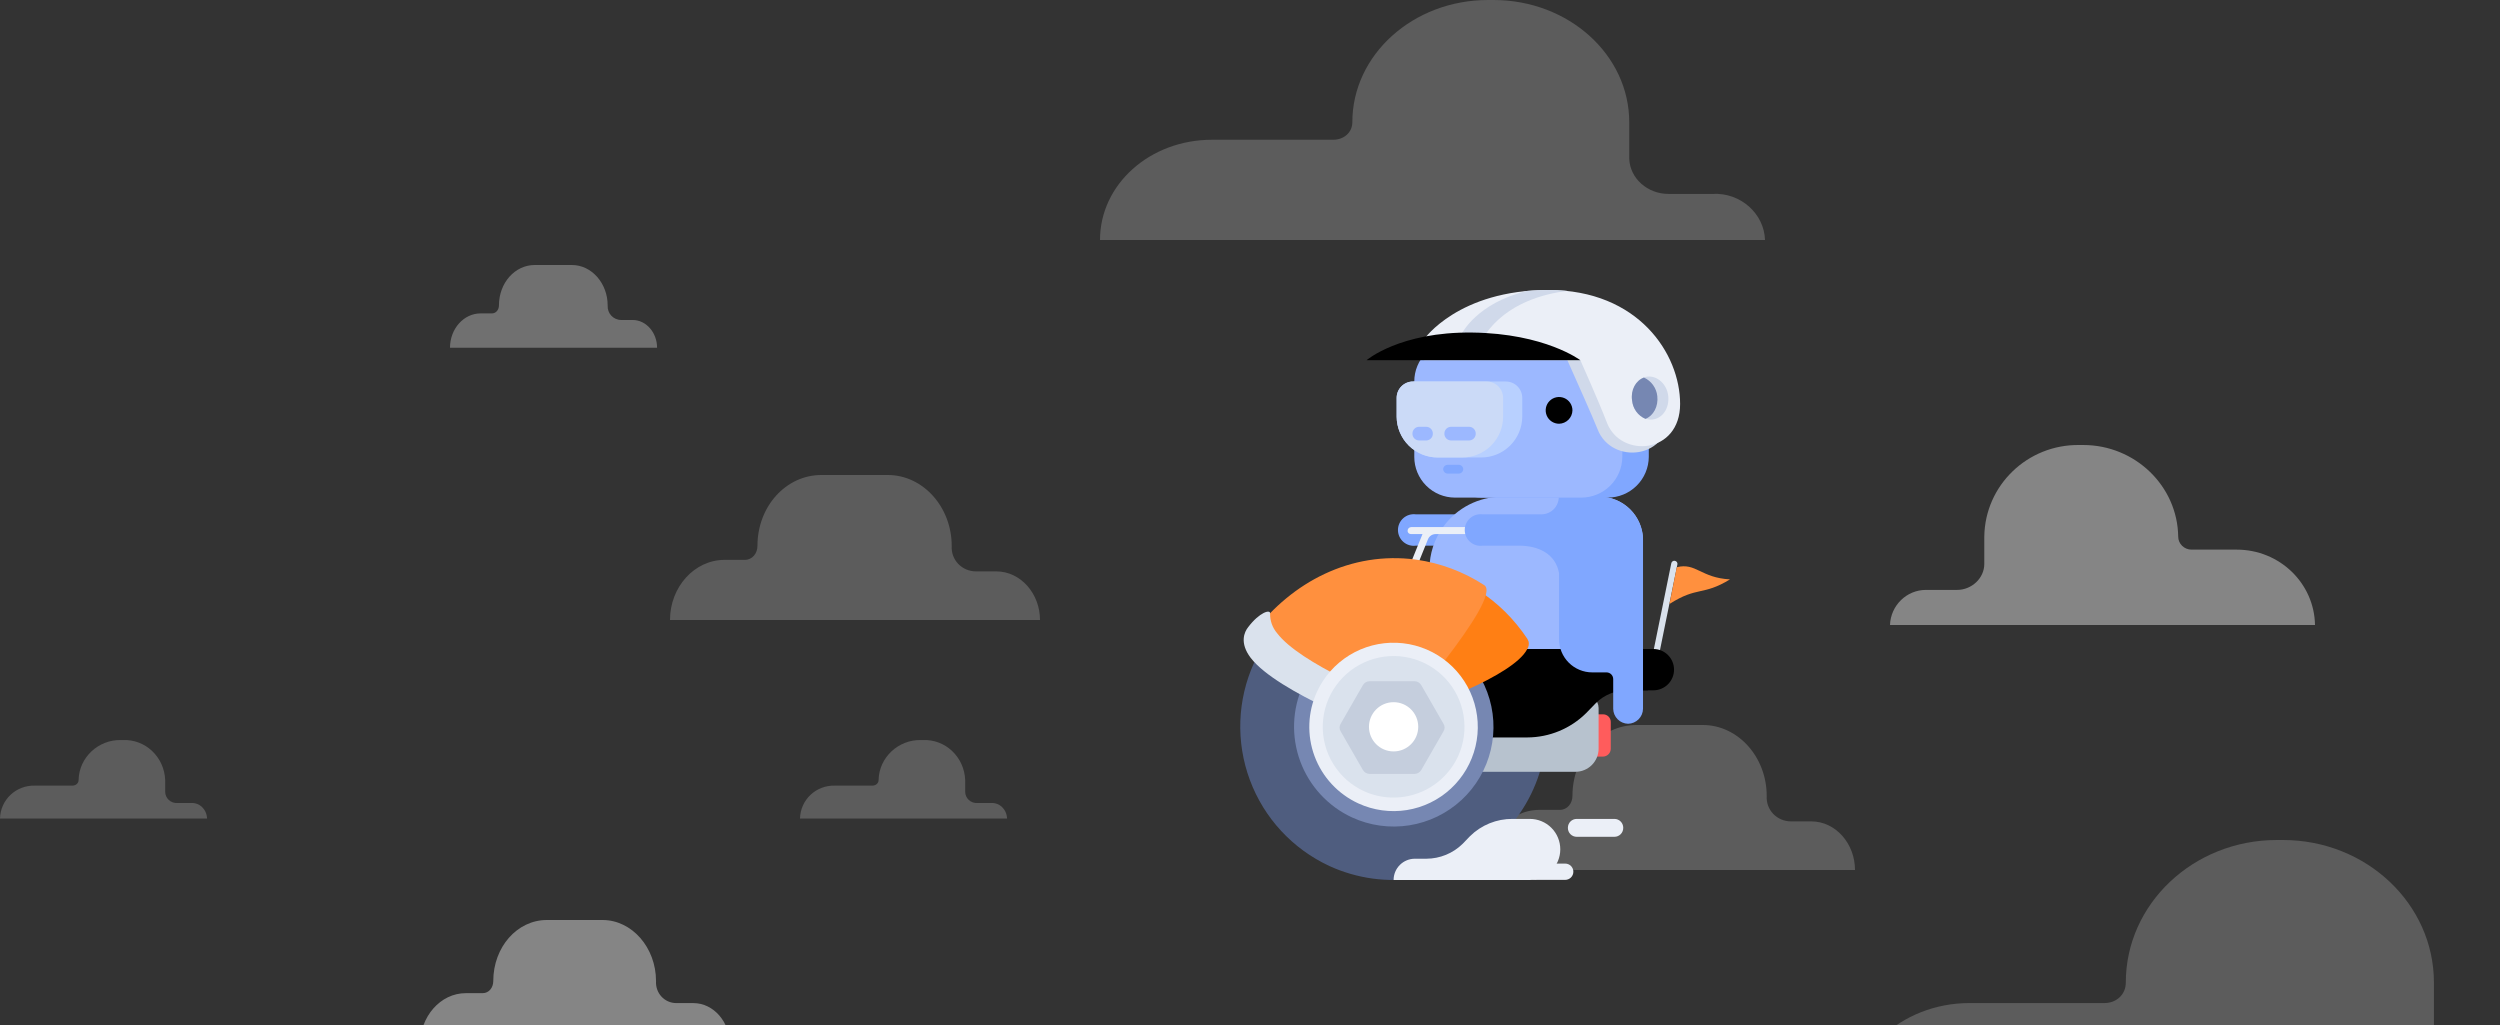 <svg width="500" height="205" viewBox="0 0 500 205" fill="none" xmlns="http://www.w3.org/2000/svg">
<rect x="0" y="0" width="500" height="205" fill="#333333" stroke="none"/>
<path opacity="0.2" d="M517 224H369C369 211.024 380.096 200.61 393.923 200.61H420.894C423.284 200.61 425.161 198.902 425.161 196.512C425.161 180.805 438.647 168 455.376 168H456.571C473.3 168 486.785 180.805 486.785 196.512V205.049C486.956 209.659 490.882 213.244 495.491 213.244H505.392C511.537 212.902 516.829 217.854 517 224Z" fill="white"/>
<path opacity="0.4" d="M378 125H463C462.867 116.683 455.961 109.925 447.328 109.925H438.297C436.836 109.925 435.641 108.755 435.641 107.326C435.508 97.189 427.008 89.001 416.648 89.001H415.852C405.492 88.872 396.992 97.059 396.859 107.326V112.784C396.859 115.643 394.336 117.982 391.414 117.982H385.172C381.32 117.982 378.133 121.101 378 125Z" fill="white"/>
<path opacity="0.3" d="M121.532 61.083C121.532 56.665 118.332 53 114.379 53H106.943C102.989 53 99.789 56.571 99.789 61.083C99.789 61.929 99.224 62.681 98.377 62.681H96.118C92.73 62.681 90 65.782 90 69.541H131.415C131.415 66.534 129.25 63.996 126.521 63.996H124.262C122.662 63.996 121.438 62.681 121.532 61.083C121.532 61.177 121.532 61.083 121.532 61.083Z" fill="white"/>
<path opacity="0.2" d="M353.341 159.17C353.341 151.426 347.623 145 340.559 145H327.273C320.209 145 314.491 151.261 314.491 159.17C314.491 160.653 313.482 161.972 311.968 161.972H307.932C301.877 161.972 297 167.409 297 174H371C371 168.727 367.132 164.278 362.255 164.278H358.218C355.359 164.278 353.173 161.972 353.341 159.17C353.341 159.335 353.341 159.17 353.341 159.17Z" fill="white"/>
<path opacity="0.2" d="M190.341 109.17C190.341 101.426 184.623 95 177.559 95H164.273C157.209 95 151.491 101.261 151.491 109.17C151.491 110.653 150.482 111.972 148.968 111.972H144.932C138.877 111.972 134 117.409 134 124H208C208 118.727 204.132 114.278 199.255 114.278H195.218C192.359 114.278 190.173 111.972 190.341 109.17C190.341 109.335 190.341 109.17 190.341 109.17Z" fill="white"/>
<path opacity="0.4" d="M131.205 196.216C131.205 189.54 126.414 184 120.495 184H109.364C103.445 184 98.654 189.398 98.654 196.216C98.654 197.494 97.809 198.631 96.541 198.631H93.159C88.086 198.631 84 203.318 84 209H146C146 204.455 142.759 200.619 138.673 200.619H135.291C132.895 200.619 131.064 198.631 131.205 196.216Z" fill="white"/>
<path opacity="0.2" d="M201.415 163.703H160C160.094 159.943 163.2 157.03 166.965 157.124H174.495C175.154 157.124 175.719 156.654 175.719 155.996C175.813 151.485 179.672 147.913 184.19 148.007H184.567C189.085 147.819 192.85 151.391 193.038 155.996V158.345C193.038 159.661 194.168 160.695 195.485 160.601H198.215C199.909 160.507 201.321 161.823 201.415 163.703C201.415 163.609 201.415 163.609 201.415 163.703Z" fill="white"/>
<path opacity="0.2" d="M41.415 163.703H0C0.094 159.943 3.2 157.03 6.965 157.124H14.495C15.154 157.124 15.719 156.654 15.719 155.996C15.813 151.485 19.672 147.913 24.19 148.007H24.567C29.085 147.819 32.85 151.391 33.038 155.996V158.345C33.038 159.661 34.168 160.695 35.485 160.601H38.215C39.909 160.507 41.321 161.823 41.415 163.703C41.415 163.609 41.415 163.609 41.415 163.703Z" fill="white"/>
<path opacity="0.2" d="M353 48H220C220 36.878 229.971 27.951 242.397 27.951H266.634C268.782 27.951 270.469 26.488 270.469 24.439C270.469 10.976 282.588 0 297.622 0H298.695C313.729 0 325.848 10.976 325.848 24.439V31.756C326.001 35.707 329.529 38.781 333.671 38.781H342.569C348.091 38.488 352.847 42.732 353 48Z" fill="white"/>
<g clip-path="url(#clip0_2644_138218)">
<path d="M330.914 132.837C331.056 132.84 331.195 132.792 331.306 132.704C331.417 132.615 331.493 132.49 331.522 132.35L335.476 112.896C335.494 112.816 335.495 112.734 335.48 112.653C335.465 112.573 335.434 112.496 335.388 112.428C335.343 112.36 335.284 112.302 335.215 112.257C335.147 112.212 335.07 112.181 334.989 112.167C334.909 112.149 334.827 112.148 334.746 112.163C334.665 112.178 334.589 112.209 334.521 112.255C334.452 112.3 334.394 112.359 334.349 112.427C334.304 112.496 334.274 112.573 334.259 112.653L330.305 132.107C330.285 132.267 330.323 132.429 330.412 132.563C330.502 132.697 330.636 132.794 330.792 132.837H330.914Z" fill="#DAE2ED"/>
<path d="M283.161 102.866H294.901C302.262 102.866 305.851 99.34 305.851 99.34V114.659H298.49C297.821 110.829 294.476 109.127 290.4 109.127H283.222C282.774 109.194 282.318 109.164 281.883 109.039C281.448 108.915 281.045 108.699 280.701 108.405C280.357 108.112 280.08 107.748 279.889 107.339C279.697 106.929 279.596 106.483 279.592 106.031C279.587 105.579 279.68 105.132 279.863 104.719C280.047 104.305 280.317 103.936 280.655 103.636C280.993 103.336 281.392 103.112 281.824 102.979C282.256 102.846 282.712 102.807 283.161 102.866Z" fill="#80A7FF"/>
<path d="M292.468 134.478H295.327C295.682 134.478 296.022 134.619 296.273 134.87C296.524 135.121 296.665 135.461 296.665 135.816V141.773C296.681 142.558 297 143.307 297.556 143.862C298.111 144.418 298.861 144.737 299.646 144.752C300.432 144.737 301.181 144.418 301.737 143.862C302.292 143.307 302.611 142.558 302.627 141.773V116.726C302.611 115.85 302.251 115.015 301.626 114.401C301 113.787 300.158 113.443 299.281 113.444H289.183C288.312 113.444 287.476 113.789 286.86 114.405C286.244 115.021 285.898 115.856 285.898 116.726V127.852C285.89 128.719 286.054 129.579 286.381 130.383C286.707 131.186 287.19 131.917 287.801 132.534C288.412 133.15 289.139 133.639 289.94 133.973C290.741 134.306 291.6 134.478 292.468 134.478Z" fill="#80A7FF"/>
<path d="M288.696 105.297C290.037 103.456 291.793 101.956 293.823 100.921C295.852 99.886 298.098 99.344 300.376 99.34H319.903C322.21 99.34 324.423 100.255 326.054 101.886C327.686 103.516 328.602 105.727 328.602 108.033V123.961C328.602 125.498 327.995 126.974 326.913 128.066C325.831 129.159 324.361 129.781 322.823 129.797H294.536C292.24 129.781 290.043 128.858 288.424 127.229C286.806 125.601 285.898 123.399 285.898 121.104V113.808C285.894 110.745 286.875 107.761 288.696 105.297Z" fill="#9CB8FF"/>
<path fill-rule="evenodd" clip-rule="evenodd" d="M265.885 173.204C271.396 175.731 277.535 176.569 283.523 175.609C289.511 174.65 295.08 171.938 299.526 167.815C303.971 163.693 307.094 158.345 308.498 152.449C309.902 146.553 309.524 140.373 307.414 134.692C305.303 129.01 301.553 124.081 296.639 120.529C291.726 116.977 285.868 114.961 279.807 114.737C273.747 114.512 267.756 116.089 262.592 119.267C257.429 122.446 253.324 127.083 250.798 132.594C247.446 139.983 247.15 148.396 249.976 156.002C252.801 163.608 258.519 169.791 265.885 173.204Z" fill="#4F5D7F"/>
<path fill-rule="evenodd" clip-rule="evenodd" d="M310.657 151.318H320.633C321.042 151.302 321.429 151.129 321.712 150.834C321.996 150.539 322.154 150.146 322.154 149.737V144.387C322.154 143.984 321.994 143.598 321.708 143.313C321.423 143.028 321.036 142.868 320.633 142.868H310.657C310.253 142.868 309.866 143.028 309.581 143.313C309.296 143.598 309.136 143.984 309.136 144.387V149.737C309.136 150.146 309.294 150.539 309.577 150.834C309.861 151.129 310.248 151.302 310.657 151.318Z" fill="#FF5C5C"/>
<path fill-rule="evenodd" clip-rule="evenodd" d="M291.13 154.358H315.097C316.324 154.358 317.5 153.871 318.367 153.004C319.234 152.138 319.721 150.963 319.721 149.737V141.591C319.705 140.86 319.403 140.164 318.88 139.653C318.357 139.141 317.654 138.855 316.922 138.855H291.13V154.358Z" fill="#B7C2CE"/>
<path fill-rule="evenodd" clip-rule="evenodd" d="M329.575 138.065H325.378C323.054 138.066 320.824 138.983 319.173 140.618L317.226 142.624C314.102 145.72 309.886 147.467 305.486 147.488H288.635V134.721H329.575V138.065Z" fill="black"/>
<path d="M330.671 129.797H291.86V138.065H330.671C331.768 138.065 332.82 137.629 333.596 136.854C334.371 136.079 334.807 135.027 334.807 133.931C334.807 132.835 334.371 131.783 333.596 131.008C332.82 130.233 331.768 129.797 330.671 129.797Z" fill="black"/>
<path fill-rule="evenodd" clip-rule="evenodd" d="M270.386 163.477C273.973 165.13 277.97 165.683 281.871 165.064C285.772 164.446 289.401 162.684 292.3 160.002C295.198 157.321 297.235 153.84 298.152 150C299.069 146.161 298.825 142.136 297.452 138.435C296.078 134.734 293.636 131.524 290.435 129.211C287.234 126.898 283.418 125.587 279.471 125.443C275.524 125.299 271.623 126.33 268.262 128.403C264.901 130.477 262.232 133.501 260.592 137.092C258.418 141.893 258.227 147.357 260.061 152.297C261.895 157.237 265.605 161.255 270.386 163.477Z" fill="#7687B2"/>
<path d="M311.812 127.852V112.045C311.812 111.012 312.299 104.689 313.029 99.34H319.903C322.124 99.351 324.258 100.204 325.873 101.728C327.488 103.252 328.463 105.331 328.602 107.547V141.773C328.586 142.558 328.267 143.307 327.712 143.862C327.156 144.418 326.407 144.737 325.621 144.752C324.836 144.737 324.086 144.418 323.531 143.862C322.975 143.307 322.656 142.558 322.641 141.773V135.816C322.641 135.461 322.5 135.121 322.249 134.87C321.998 134.619 321.657 134.478 321.302 134.478H318.443C316.685 134.478 314.998 133.78 313.755 132.537C312.511 131.295 311.812 129.609 311.812 127.852Z" fill="#80A7FF"/>
<path d="M276.165 127.365L284.499 106.817H282.249C282.156 106.826 282.062 106.815 281.974 106.785C281.885 106.755 281.804 106.707 281.736 106.644C281.667 106.581 281.612 106.505 281.575 106.419C281.537 106.334 281.518 106.242 281.519 106.148C281.519 106.053 281.537 105.958 281.574 105.869C281.611 105.781 281.665 105.7 281.732 105.633C281.8 105.565 281.881 105.511 281.969 105.474C282.058 105.438 282.153 105.419 282.249 105.419H299.038C299.232 105.419 299.417 105.496 299.554 105.633C299.691 105.769 299.768 105.955 299.768 106.148C299.753 106.331 299.669 106.501 299.534 106.625C299.399 106.749 299.222 106.818 299.038 106.817H287.115C286.787 106.818 286.467 106.917 286.196 107.101C285.925 107.285 285.716 107.546 285.594 107.851L277.504 127.912C277.452 128.045 277.359 128.158 277.239 128.235C277.119 128.312 276.977 128.348 276.834 128.338H276.591C276.408 128.245 276.259 128.096 276.165 127.912C276.105 127.735 276.105 127.543 276.165 127.365Z" fill="#EBEFF7"/>
<path d="M296.483 102.866H308.284C308.745 102.866 309.201 102.774 309.626 102.596C310.05 102.418 310.435 102.157 310.758 101.829C311.081 101.501 311.335 101.112 311.506 100.684C311.676 100.257 311.76 99.8 311.752 99.34H319.173V114.659H311.813C311.144 110.829 307.798 109.127 303.722 109.127H296.605C296.158 109.198 295.702 109.172 295.266 109.051C294.831 108.931 294.426 108.718 294.079 108.428C293.733 108.138 293.453 107.777 293.257 107.37C293.062 106.962 292.957 106.518 292.948 106.066C292.939 105.615 293.027 105.166 293.207 104.752C293.386 104.337 293.652 103.965 293.987 103.662C294.322 103.359 294.718 103.131 295.149 102.993C295.579 102.856 296.034 102.812 296.483 102.866Z" fill="#80A7FF"/>
<path fill-rule="evenodd" clip-rule="evenodd" d="M321.546 99.522H296.361C294.194 99.522 292.114 98.666 290.576 97.14C289.037 95.614 288.165 93.542 288.149 91.376V76.299C288.165 74.133 289.037 72.061 290.576 70.535C292.114 69.009 294.194 68.152 296.361 68.153H321.546C323.713 68.152 325.793 69.009 327.331 70.535C328.869 72.061 329.742 74.133 329.758 76.299V91.376C329.742 93.542 328.869 95.614 327.331 97.14C325.793 98.666 323.713 99.522 321.546 99.522Z" fill="#80A7FF"/>
<path fill-rule="evenodd" clip-rule="evenodd" d="M316.253 99.522H291.008C288.846 99.522 286.773 98.664 285.244 97.136C283.715 95.608 282.856 93.536 282.856 91.376V76.299C282.856 74.138 283.715 72.066 285.244 70.538C286.773 69.011 288.846 68.153 291.008 68.153H316.253C318.421 68.152 320.5 69.009 322.039 70.535C323.577 72.061 324.449 74.133 324.465 76.299V91.376C324.449 93.542 323.577 95.614 322.039 97.14C320.5 98.666 318.421 99.522 316.253 99.522Z" fill="#9CB8FF"/>
<path fill-rule="evenodd" clip-rule="evenodd" d="M327.325 89.491H321.303V74.84H327.325C328.041 74.84 328.75 74.982 329.411 75.257C330.072 75.533 330.671 75.937 331.175 76.446C331.678 76.955 332.076 77.558 332.344 78.222C332.613 78.885 332.747 79.596 332.739 80.311V84.08C332.739 85.515 332.169 86.892 331.153 87.906C330.138 88.921 328.761 89.491 327.325 89.491Z" fill="#9CB8FF"/>
<path fill-rule="evenodd" clip-rule="evenodd" d="M321.303 86.269V78.123C321.303 77.978 321.36 77.838 321.463 77.736C321.566 77.633 321.705 77.576 321.85 77.576H327.325C328.04 77.591 328.721 77.887 329.221 78.398C329.722 78.909 330.002 79.596 330.001 80.311V84.08C330.002 84.796 329.722 85.482 329.221 85.994C328.721 86.505 328.04 86.8 327.325 86.816H321.85C321.705 86.816 321.566 86.758 321.463 86.656C321.36 86.553 321.303 86.414 321.303 86.269Z" fill="#80A7FF"/>
<path fill-rule="evenodd" clip-rule="evenodd" d="M311.813 84.749C311.283 84.749 310.766 84.592 310.326 84.298C309.885 84.004 309.542 83.587 309.34 83.098C309.137 82.609 309.084 82.071 309.187 81.552C309.291 81.034 309.546 80.557 309.92 80.183C310.294 79.809 310.771 79.554 311.29 79.451C311.81 79.347 312.348 79.4 312.837 79.603C313.326 79.805 313.744 80.148 314.038 80.588C314.332 81.028 314.489 81.545 314.489 82.074C314.474 82.779 314.187 83.45 313.688 83.948C313.19 84.447 312.518 84.734 311.813 84.749Z" fill="black"/>
<path fill-rule="evenodd" clip-rule="evenodd" d="M282.613 76.299H301.167C302.038 76.299 302.873 76.645 303.49 77.26C304.106 77.876 304.452 78.711 304.452 79.582V83.351C304.436 85.517 303.563 87.589 302.025 89.115C300.487 90.641 298.407 91.497 296.239 91.497H287.54C285.373 91.497 283.293 90.641 281.755 89.115C280.216 87.589 279.344 85.517 279.328 83.351V79.582C279.328 78.711 279.674 77.876 280.29 77.26C280.906 76.645 281.742 76.299 282.613 76.299Z" fill="#B8D0FF"/>
<path fill-rule="evenodd" clip-rule="evenodd" d="M292.468 91.497H287.541C285.373 91.497 283.294 90.641 281.755 89.115C280.217 87.589 279.345 85.517 279.329 83.351V79.582C279.329 78.711 279.675 77.876 280.291 77.26C280.907 76.645 281.742 76.299 282.613 76.299H297.335C298.206 76.299 299.041 76.645 299.657 77.26C300.274 77.876 300.62 78.711 300.62 79.582V83.351C300.62 85.511 299.761 87.583 298.232 89.111C296.703 90.639 294.63 91.497 292.468 91.497Z" fill="#CBDAF7"/>
<path fill-rule="evenodd" clip-rule="evenodd" d="M290.217 85.357H293.806C293.982 85.357 294.156 85.392 294.318 85.459C294.481 85.526 294.628 85.625 294.753 85.749C294.877 85.873 294.975 86.02 295.043 86.183C295.11 86.345 295.145 86.519 295.145 86.695C295.153 86.875 295.124 87.056 295.061 87.225C294.997 87.394 294.9 87.549 294.775 87.68C294.65 87.811 294.499 87.914 294.333 87.985C294.166 88.056 293.987 88.093 293.806 88.093H290.217C290.036 88.093 289.857 88.056 289.691 87.985C289.524 87.914 289.374 87.811 289.249 87.68C289.124 87.549 289.026 87.394 288.963 87.225C288.899 87.056 288.871 86.875 288.879 86.695C288.879 86.519 288.914 86.345 288.981 86.183C289.048 86.02 289.147 85.873 289.271 85.749C289.395 85.625 289.543 85.526 289.705 85.459C289.867 85.392 290.041 85.357 290.217 85.357ZM283.83 85.357H285.229C285.405 85.357 285.579 85.392 285.741 85.459C285.904 85.526 286.051 85.625 286.175 85.749C286.3 85.873 286.398 86.02 286.465 86.183C286.533 86.345 286.567 86.519 286.567 86.695C286.576 86.875 286.547 87.056 286.483 87.225C286.42 87.394 286.323 87.549 286.198 87.68C286.072 87.811 285.922 87.914 285.756 87.985C285.589 88.056 285.41 88.093 285.229 88.093H283.83C283.649 88.093 283.47 88.056 283.303 87.985C283.137 87.914 282.987 87.811 282.861 87.68C282.736 87.549 282.639 87.394 282.575 87.225C282.512 87.056 282.483 86.875 282.492 86.695C282.492 86.519 282.526 86.345 282.593 86.183C282.661 86.02 282.759 85.873 282.884 85.749C283.008 85.625 283.155 85.526 283.318 85.459C283.48 85.392 283.654 85.357 283.83 85.357Z" fill="#9CB8FF"/>
<path fill-rule="evenodd" clip-rule="evenodd" d="M291.738 94.719H289.548C289.306 94.719 289.074 94.623 288.903 94.452C288.732 94.281 288.635 94.049 288.635 93.807C288.651 93.576 288.754 93.359 288.923 93.201C289.093 93.043 289.316 92.956 289.548 92.956H291.738C291.97 92.956 292.193 93.043 292.363 93.201C292.532 93.359 292.635 93.576 292.65 93.807C292.65 94.049 292.554 94.281 292.383 94.452C292.212 94.623 291.98 94.719 291.738 94.719Z" fill="#80A7FF"/>
<path fill-rule="evenodd" clip-rule="evenodd" d="M307.737 59.277C307.737 59.277 317.592 81.041 319.538 85.904C322.276 92.956 334.077 92.105 334.077 82.074L307.737 59.277Z" fill="#D0D9EA"/>
<path fill-rule="evenodd" clip-rule="evenodd" d="M284.864 67.788C284.864 67.788 291.677 58 309.683 58C327.689 58 336.023 70.767 336.023 80.797C336.023 90.828 324.222 91.68 321.424 84.627C319.538 79.764 316.071 72.043 316.071 72.043H284.864V67.788Z" fill="#EBEFF7"/>
<path fill-rule="evenodd" clip-rule="evenodd" d="M297.03 66.937L292.346 66.754C292.346 66.754 295.327 60.614 305.425 58.182C306.764 58.061 308.163 58 309.684 58C310.943 57.997 312.202 58.058 313.455 58.182C308.893 58.73 301.41 60.614 297.03 66.937Z" fill="#D0D9EA"/>
<path fill-rule="evenodd" clip-rule="evenodd" d="M316.071 72.043H273.306C273.306 72.043 279.937 66.329 294.476 66.511C309.014 66.694 316.071 72.043 316.071 72.043Z" fill="black"/>
<path fill-rule="evenodd" clip-rule="evenodd" d="M326.412 80.068C326.656 82.439 328.541 84.141 330.549 83.898C332.556 83.655 333.895 81.588 333.651 79.217C333.408 76.846 331.461 75.083 329.454 75.326C327.446 75.569 326.108 77.697 326.412 80.068Z" fill="#D0D9EA"/>
<path fill-rule="evenodd" clip-rule="evenodd" d="M328.785 75.508C329.514 75.841 330.145 76.358 330.614 77.009C331.083 77.659 331.375 78.42 331.461 79.217C331.704 81.284 330.67 83.168 329.089 83.776C328.348 83.459 327.707 82.947 327.236 82.293C326.764 81.64 326.48 80.871 326.412 80.068C326.108 78.001 327.142 76.116 328.785 75.508Z" fill="#7687B2"/>
<path fill-rule="evenodd" clip-rule="evenodd" d="M251.893 128.46C253.293 132.958 268.501 140.071 278.112 143.719C285.229 141.53 302.627 135.208 305.425 129.858C305.72 129.41 305.829 128.865 305.73 128.338L305.486 127.791C300.194 119.827 292.225 114.72 283.039 113.444C271.42 111.863 259.862 117.03 252.076 127.244C251.955 127.419 251.875 127.62 251.844 127.831C251.812 128.041 251.829 128.256 251.893 128.46Z" fill="#FF7F14"/>
<path fill-rule="evenodd" clip-rule="evenodd" d="M278.051 145.299C278.051 145.299 300.802 119.584 296.848 117.03C292.734 114.353 288.083 112.61 283.222 111.924C270.143 110.161 258.342 116.483 250.859 126.332C245.567 133.323 278.051 145.299 278.051 145.299Z" fill="#FF903E"/>
<path fill-rule="evenodd" clip-rule="evenodd" d="M254.022 122.745C253.998 124.169 254.496 125.553 255.421 126.636C260.045 132.715 276.773 139.524 281.579 141.348C280.302 144.509 279.146 146.576 278.477 146.819L277.99 146.941L277.503 146.758C276.652 146.454 255.482 138.551 250.129 131.56C247.878 128.581 248.852 126.393 249.642 125.42C251.893 122.441 254.144 121.772 254.022 122.745Z" fill="#DAE2ED"/>
<path fill-rule="evenodd" clip-rule="evenodd" d="M271.664 160.68C274.692 162.073 278.066 162.537 281.359 162.014C284.651 161.49 287.714 160.002 290.16 157.737C292.606 155.473 294.325 152.535 295.099 149.294C295.874 146.053 295.669 142.656 294.51 139.532C293.352 136.407 291.292 133.697 288.591 131.743C285.891 129.789 282.671 128.68 279.339 128.555C276.008 128.431 272.714 129.297 269.875 131.044C267.036 132.791 264.779 135.34 263.391 138.369C261.531 142.424 261.358 147.052 262.909 151.235C264.46 155.418 267.609 158.815 271.664 160.68Z" fill="#EBEFF7"/>
<path fill-rule="evenodd" clip-rule="evenodd" d="M272.819 158.248C276.242 159.798 280.138 159.933 283.659 158.623C287.18 157.313 290.041 154.666 291.616 151.257C292.781 148.71 293.164 145.874 292.716 143.109C292.268 140.344 291.011 137.774 289.102 135.723C287.193 133.673 284.719 132.233 281.992 131.588C279.264 130.942 276.407 131.119 273.78 132.096C271.154 133.073 268.876 134.806 267.235 137.076C265.594 139.347 264.663 142.052 264.56 144.851C264.457 147.65 265.187 150.417 266.657 152.801C268.127 155.186 270.272 157.081 272.819 158.248Z" fill="#DAE2ED"/>
<path fill-rule="evenodd" clip-rule="evenodd" d="M272.576 137.031L268.135 144.752C267.988 144.979 267.91 145.242 267.91 145.512C267.91 145.782 267.988 146.046 268.135 146.272L272.576 153.993C272.712 154.229 272.907 154.425 273.141 154.564C273.376 154.702 273.642 154.778 273.914 154.783H282.917C283.189 154.778 283.456 154.702 283.69 154.564C283.925 154.425 284.119 154.229 284.256 153.993L288.696 146.272C288.843 146.046 288.921 145.782 288.921 145.512C288.921 145.242 288.843 144.979 288.696 144.752L284.256 137.031C284.119 136.796 283.925 136.599 283.69 136.461C283.456 136.322 283.189 136.247 282.917 136.241H273.914C273.642 136.247 273.376 136.322 273.141 136.461C272.907 136.599 272.712 136.796 272.576 137.031Z" fill="#C5CEDD"/>
<path d="M278.72 150.284C275.999 150.284 273.793 148.08 273.793 145.36C273.793 142.641 275.999 140.436 278.72 140.436C281.441 140.436 283.647 142.641 283.647 145.36C283.647 148.08 281.441 150.284 278.72 150.284Z" fill="white"/>
<path d="M335.354 113.444C339.187 112.471 340.16 115.571 346 115.875C340.525 119.219 339.491 117.213 333.894 120.8L335.354 113.444Z" fill="#FF903E"/>
<path d="M278.72 176H305.972C307.591 175.984 309.139 175.33 310.278 174.18C311.417 173.03 312.056 171.478 312.056 169.86C312.056 168.248 311.415 166.701 310.274 165.561C309.133 164.421 307.586 163.781 305.972 163.781H302.505C300.927 163.769 299.363 164.07 297.901 164.664C296.44 165.259 295.11 166.136 293.989 167.246L292.529 168.766C290.596 170.663 287.999 171.731 285.29 171.744H282.978C281.849 171.744 280.766 172.193 279.967 172.991C279.168 173.789 278.72 174.871 278.72 176Z" fill="#EBEFF7"/>
<path d="M315.341 163.781H322.884C323.858 163.781 324.648 164.57 324.648 165.544V165.598C324.648 166.572 323.858 167.361 322.884 167.361H315.341C314.366 167.361 313.577 166.572 313.577 165.598V165.544C313.577 164.57 314.366 163.781 315.341 163.781Z" fill="#EBEFF7"/>
<path d="M307.068 172.717H313.029C313.937 172.717 314.672 173.447 314.672 174.346C314.672 175.246 313.937 175.976 313.029 175.976H307.068C306.161 175.976 305.425 175.246 305.425 174.346C305.425 173.447 306.161 172.717 307.068 172.717Z" fill="#EBEFF7"/>
</g>
<defs>
<clipPath id="clip0_2644_138218">
<rect width="98" height="118" fill="white" transform="matrix(-1 0 0 1 346 58)"/>
</clipPath>
</defs>
</svg>
